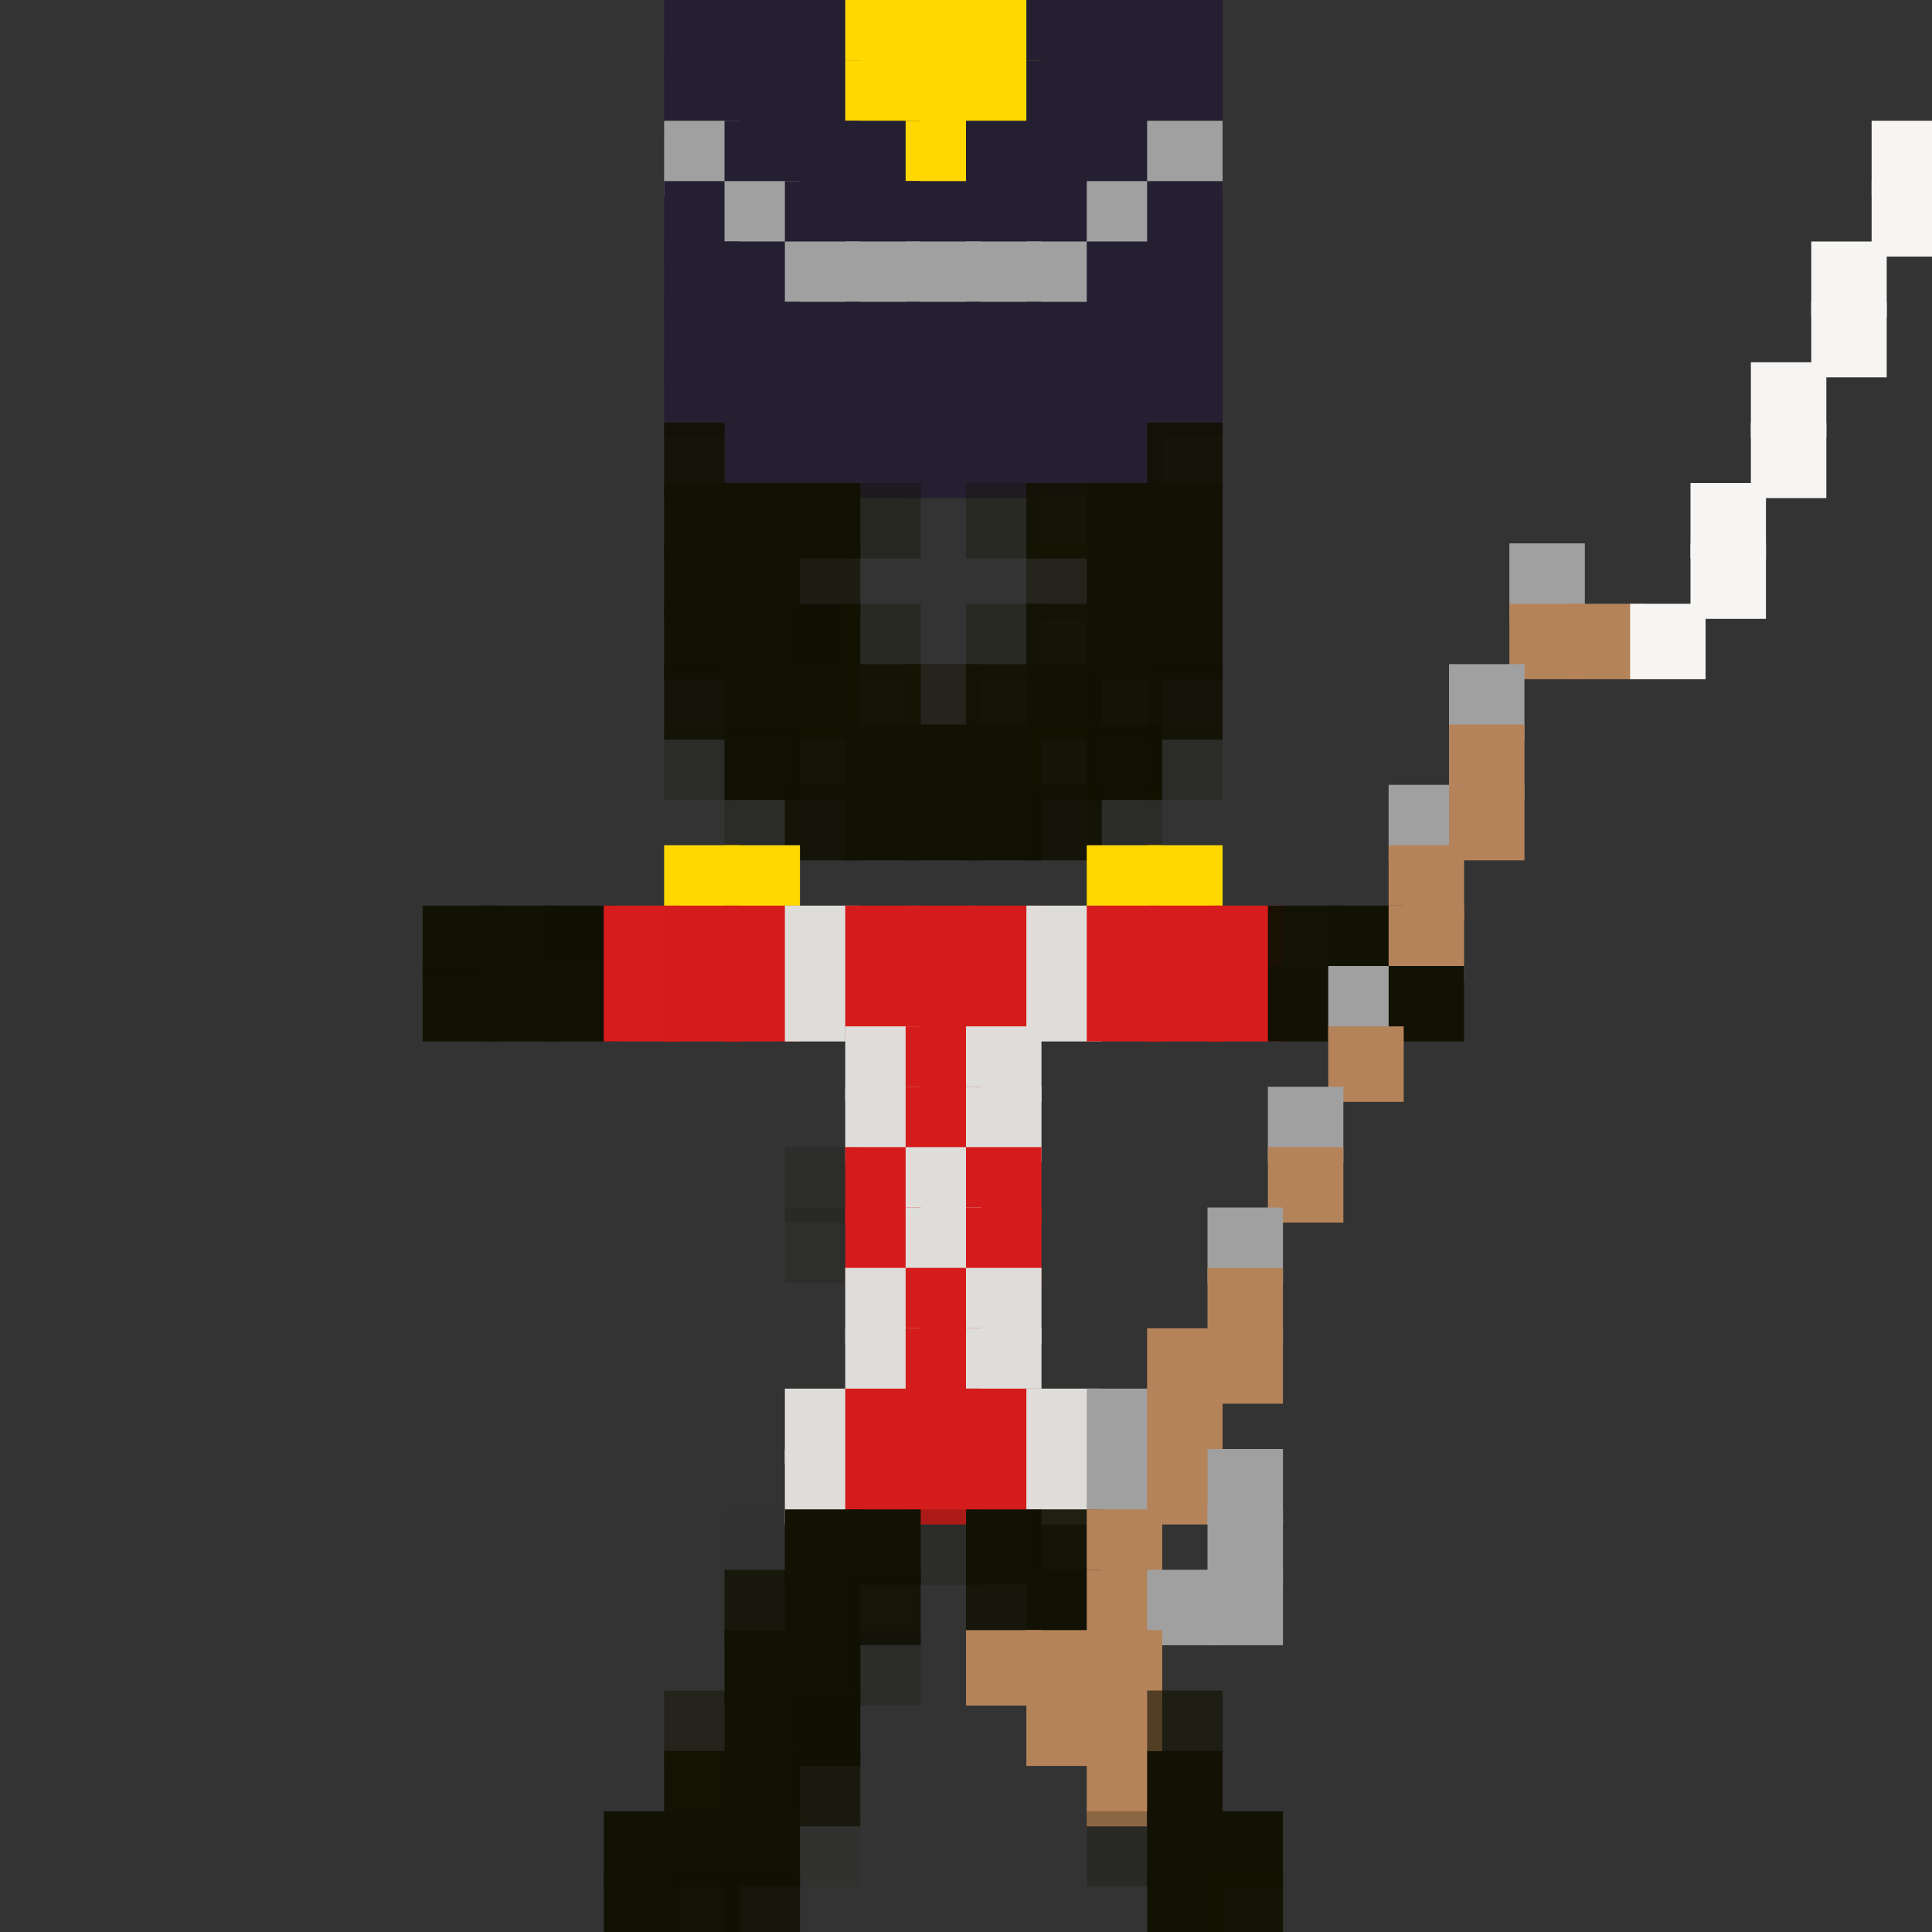 <?xml version="1.0" encoding="utf-8" ?>
<svg baseProfile="full" height="128px" version="1.1" width="128px" xmlns="http://www.w3.org/2000/svg" xmlns:ev="http://www.w3.org/2001/xml-events" xmlns:xlink="http://www.w3.org/1999/xlink"><rect width="100%" height="100%" fill="#333333" stroke="none"/><defs /><rect fill="rgb(36,31,49)" height="5px" width="5px" x="44px" y="0px" /><rect fill="rgb(36,31,49)" height="5px" width="5px" x="48px" y="0px" /><rect fill="rgb(36,31,49)" height="5px" width="5px" x="52px" y="0px" /><rect fill="rgb(255,216,0)" height="5px" width="5px" x="56px" y="0px" /><rect fill="rgb(255,216,0)" height="5px" width="5px" x="60px" y="0px" /><rect fill="rgb(255,216,0)" height="5px" width="5px" x="64px" y="0px" /><rect fill="rgb(36,31,49)" height="5px" width="5px" x="68px" y="0px" /><rect fill="rgb(36,31,49)" height="5px" width="5px" x="72px" y="0px" /><rect fill="rgb(36,31,49)" height="5px" width="5px" x="76px" y="0px" /><rect fill="rgb(36,31,49)" height="5px" width="5px" x="44px" y="4px" /><rect fill="rgb(36,31,49)" height="5px" width="5px" x="48px" y="4px" /><rect fill="rgb(36,31,49)" height="5px" width="5px" x="52px" y="4px" /><rect fill="rgb(255,216,0)" height="5px" width="5px" x="56px" y="4px" /><rect fill="rgb(255,216,0)" height="5px" width="5px" x="60px" y="4px" /><rect fill="rgb(255,216,0)" height="5px" width="5px" x="64px" y="4px" /><rect fill="rgb(36,31,49)" height="5px" width="5px" x="68px" y="4px" /><rect fill="rgb(36,31,49)" height="5px" width="5px" x="72px" y="4px" /><rect fill="rgb(36,31,49)" height="5px" width="5px" x="76px" y="4px" /><rect fill="rgb(160,160,160)" height="5px" width="5px" x="44px" y="8px" /><rect fill="rgb(36,31,49)" height="5px" width="5px" x="48px" y="8px" /><rect fill="rgb(36,31,49)" height="5px" width="5px" x="52px" y="8px" /><rect fill="rgb(36,31,49)" height="5px" width="5px" x="56px" y="8px" /><rect fill="rgb(255,216,0)" height="5px" width="5px" x="60px" y="8px" /><rect fill="rgb(36,31,49)" height="5px" width="5px" x="64px" y="8px" /><rect fill="rgb(36,31,49)" height="5px" width="5px" x="68px" y="8px" /><rect fill="rgb(36,31,49)" height="5px" width="5px" x="72px" y="8px" /><rect fill="rgb(160,160,160)" height="5px" width="5px" x="76px" y="8px" /><rect fill="rgb(246,245,244)" height="5px" width="5px" x="124px" y="8px" /><rect fill="rgb(36,31,49)" height="5px" width="5px" x="44px" y="12px" /><rect fill="rgb(160,160,160)" height="5px" width="5px" x="48px" y="12px" /><rect fill="rgb(36,31,49)" height="5px" width="5px" x="52px" y="12px" /><rect fill="rgb(36,31,49)" height="5px" width="5px" x="56px" y="12px" /><rect fill="rgb(36,31,49)" height="5px" width="5px" x="60px" y="12px" /><rect fill="rgb(36,31,49)" height="5px" width="5px" x="64px" y="12px" /><rect fill="rgb(36,31,49)" height="5px" width="5px" x="68px" y="12px" /><rect fill="rgb(160,160,160)" height="5px" width="5px" x="72px" y="12px" /><rect fill="rgb(36,31,49)" height="5px" width="5px" x="76px" y="12px" /><rect fill="rgb(246,245,244)" height="5px" width="5px" x="124px" y="12px" /><rect fill="rgb(36,31,49)" height="5px" width="5px" x="44px" y="16px" /><rect fill="rgb(36,31,49)" height="5px" width="5px" x="48px" y="16px" /><rect fill="rgb(160,160,160)" height="5px" width="5px" x="52px" y="16px" /><rect fill="rgb(160,160,160)" height="5px" width="5px" x="56px" y="16px" /><rect fill="rgb(160,160,160)" height="5px" width="5px" x="60px" y="16px" /><rect fill="rgb(160,160,160)" height="5px" width="5px" x="64px" y="16px" /><rect fill="rgb(160,160,160)" height="5px" width="5px" x="68px" y="16px" /><rect fill="rgb(36,31,49)" height="5px" width="5px" x="72px" y="16px" /><rect fill="rgb(36,31,49)" height="5px" width="5px" x="76px" y="16px" /><rect fill="rgb(246,245,244)" height="5px" width="5px" x="120px" y="16px" /><rect fill="rgb(36,31,49)" height="5px" width="5px" x="44px" y="20px" /><rect fill="rgb(36,31,49)" height="5px" width="5px" x="48px" y="20px" /><rect fill="rgb(36,31,49)" height="5px" width="5px" x="52px" y="20px" /><rect fill="rgb(36,31,49)" height="5px" width="5px" x="56px" y="20px" /><rect fill="rgb(36,31,49)" height="5px" width="5px" x="60px" y="20px" /><rect fill="rgb(36,31,49)" height="5px" width="5px" x="64px" y="20px" /><rect fill="rgb(36,31,49)" height="5px" width="5px" x="68px" y="20px" /><rect fill="rgb(36,31,49)" height="5px" width="5px" x="72px" y="20px" /><rect fill="rgb(36,31,49)" height="5px" width="5px" x="76px" y="20px" /><rect fill="rgb(246,245,244)" height="5px" width="5px" x="120px" y="20px" /><rect fill="rgb(36,31,49)" height="5px" width="5px" x="44px" y="24px" /><rect fill="rgb(36,31,49)" height="5px" width="5px" x="48px" y="24px" /><rect fill="rgb(36,31,49)" height="5px" width="5px" x="52px" y="24px" /><rect fill="rgb(36,31,49)" height="5px" width="5px" x="56px" y="24px" /><rect fill="rgb(36,31,49)" height="5px" width="5px" x="60px" y="24px" /><rect fill="rgb(36,31,49)" height="5px" width="5px" x="64px" y="24px" /><rect fill="rgb(36,31,49)" height="5px" width="5px" x="68px" y="24px" /><rect fill="rgb(36,31,49)" height="5px" width="5px" x="72px" y="24px" /><rect fill="rgb(36,31,49)" height="5px" width="5px" x="76px" y="24px" /><rect fill="rgb(246,245,244)" height="5px" width="5px" x="116px" y="24px" /><rect fill="rgb(17,17,4)" height="5px" opacity="0.894" width="5px" x="44px" y="28px" /><rect fill="rgb(36,31,49)" height="5px" width="5px" x="48px" y="28px" /><rect fill="rgb(36,31,49)" height="5px" width="5px" x="52px" y="28px" /><rect fill="rgb(36,31,49)" height="5px" width="5px" x="56px" y="28px" /><rect fill="rgb(36,31,49)" height="5px" width="5px" x="60px" y="28px" /><rect fill="rgb(36,31,49)" height="5px" width="5px" x="64px" y="28px" /><rect fill="rgb(36,31,49)" height="5px" width="5px" x="68px" y="28px" /><rect fill="rgb(36,31,49)" height="5px" width="5px" x="72px" y="28px" /><rect fill="rgb(17,17,4)" height="5px" opacity="0.894" width="5px" x="76px" y="28px" /><rect fill="rgb(246,245,244)" height="5px" width="5px" x="116px" y="28px" /><rect fill="rgb(18,18,4)" height="5px" opacity="0.996" width="5px" x="44px" y="32px" /><rect fill="rgb(18,18,4)" height="5px" width="5px" x="48px" y="32px" /><rect fill="rgb(18,18,4)" height="5px" width="5px" x="52px" y="32px" /><rect fill="rgb(17,17,3)" height="5px" opacity="0.361" width="5px" x="56px" y="32px" /><rect fill="rgb(19,19,3)" height="5px" opacity="0.318" width="5px" x="64px" y="32px" /><rect fill="rgb(18,18,4)" height="5px" opacity="0.914" width="5px" x="68px" y="32px" /><rect fill="rgb(18,18,4)" height="5px" width="5px" x="72px" y="32px" /><rect fill="rgb(18,18,4)" height="5px" opacity="0.996" width="5px" x="76px" y="32px" /><rect fill="rgb(246,245,244)" height="5px" width="5px" x="112px" y="32px" /><rect fill="rgb(18,18,4)" height="5px" width="5px" x="44px" y="36px" /><rect fill="rgb(18,18,4)" height="5px" width="5px" x="48px" y="36px" /><rect fill="rgb(18,18,5)" height="5px" opacity="0.667" width="5px" x="52px" y="36px" /><rect fill="rgb(19,19,4)" height="5px" opacity="0.475" width="5px" x="68px" y="36px" /><rect fill="rgb(18,18,4)" height="5px" width="5px" x="72px" y="36px" /><rect fill="rgb(18,18,4)" height="5px" width="5px" x="76px" y="36px" /><rect fill="rgb(160,160,160)" height="5px" width="5px" x="100px" y="36px" /><rect fill="rgb(246,245,244)" height="5px" width="5px" x="112px" y="36px" /><rect fill="rgb(18,18,4)" height="5px" opacity="0.996" width="5px" x="44px" y="40px" /><rect fill="rgb(18,18,4)" height="5px" width="5px" x="48px" y="40px" /><rect fill="rgb(18,18,4)" height="5px" opacity="0.992" width="5px" x="52px" y="40px" /><rect fill="rgb(19,19,3)" height="5px" opacity="0.318" width="5px" x="56px" y="40px" /><rect fill="rgb(19,19,3)" height="5px" opacity="0.318" width="5px" x="64px" y="40px" /><rect fill="rgb(18,18,4)" height="5px" opacity="0.914" width="5px" x="68px" y="40px" /><rect fill="rgb(18,18,4)" height="5px" width="5px" x="72px" y="40px" /><rect fill="rgb(18,18,4)" height="5px" opacity="0.996" width="5px" x="76px" y="40px" /><rect fill="rgb(181,131,90)" height="5px" width="5px" x="100px" y="40px" /><rect fill="rgb(181,131,90)" height="5px" width="5px" x="104px" y="40px" /><rect fill="rgb(246,245,244)" height="5px" width="5px" x="108px" y="40px" /><rect fill="rgb(17,17,4)" height="5px" opacity="0.894" width="5px" x="44px" y="44px" /><rect fill="rgb(18,18,4)" height="5px" width="5px" x="48px" y="44px" /><rect fill="rgb(18,18,4)" height="5px" width="5px" x="52px" y="44px" /><rect fill="rgb(18,18,4)" height="5px" opacity="0.914" width="5px" x="56px" y="44px" /><rect fill="rgb(19,19,4)" height="5px" opacity="0.475" width="5px" x="60px" y="44px" /><rect fill="rgb(18,18,4)" height="5px" opacity="0.914" width="5px" x="64px" y="44px" /><rect fill="rgb(18,18,4)" height="5px" width="5px" x="68px" y="44px" /><rect fill="rgb(17,17,4)" height="5px" opacity="0.949" width="5px" x="72px" y="44px" /><rect fill="rgb(17,17,4)" height="5px" opacity="0.894" width="5px" x="76px" y="44px" /><rect fill="rgb(160,160,160)" height="5px" width="5px" x="96px" y="44px" /><rect fill="rgb(17,17,4)" height="5px" opacity="0.235" width="5px" x="44px" y="48px" /><rect fill="rgb(17,17,4)" height="5px" opacity="0.969" width="5px" x="48px" y="48px" /><rect fill="rgb(18,18,4)" height="5px" opacity="0.914" width="5px" x="52px" y="48px" /><rect fill="rgb(18,18,4)" height="5px" width="5px" x="56px" y="48px" /><rect fill="rgb(18,18,4)" height="5px" width="5px" x="60px" y="48px" /><rect fill="rgb(18,18,4)" height="5px" width="5px" x="64px" y="48px" /><rect fill="rgb(18,18,4)" height="5px" opacity="0.914" width="5px" x="68px" y="48px" /><rect fill="rgb(17,17,4)" height="5px" opacity="0.969" width="5px" x="72px" y="48px" /><rect fill="rgb(17,17,4)" height="5px" opacity="0.235" width="5px" x="76px" y="48px" /><rect fill="rgb(181,131,90)" height="5px" width="5px" x="96px" y="48px" /><rect fill="rgb(17,17,4)" height="5px" opacity="0.235" width="5px" x="48px" y="52px" /><rect fill="rgb(17,17,4)" height="5px" opacity="0.894" width="5px" x="52px" y="52px" /><rect fill="rgb(18,18,4)" height="5px" opacity="0.996" width="5px" x="56px" y="52px" /><rect fill="rgb(18,18,4)" height="5px" width="5px" x="60px" y="52px" /><rect fill="rgb(18,18,4)" height="5px" opacity="0.996" width="5px" x="64px" y="52px" /><rect fill="rgb(17,17,4)" height="5px" opacity="0.894" width="5px" x="68px" y="52px" /><rect fill="rgb(17,17,4)" height="5px" opacity="0.235" width="5px" x="72px" y="52px" /><rect fill="rgb(160,160,160)" height="5px" width="5px" x="92px" y="52px" /><rect fill="rgb(181,131,90)" height="5px" width="5px" x="96px" y="52px" /><rect fill="rgb(255,216,0)" height="5px" width="5px" x="44px" y="56px" /><rect fill="rgb(255,216,0)" height="5px" width="5px" x="48px" y="56px" /><rect fill="rgb(255,216,0)" height="5px" width="5px" x="72px" y="56px" /><rect fill="rgb(255,216,0)" height="5px" width="5px" x="76px" y="56px" /><rect fill="rgb(181,131,90)" height="5px" width="5px" x="92px" y="56px" /><rect fill="rgb(18,18,4)" height="5px" width="5px" x="28px" y="60px" /><rect fill="rgb(18,18,4)" height="5px" opacity="0.996" width="5px" x="32px" y="60px" /><rect fill="rgb(18,18,4)" height="5px" opacity="0.992" width="5px" x="36px" y="60px" /><rect fill="rgb(214,28,28)" height="5px" width="5px" x="40px" y="60px" /><rect fill="rgb(213,28,28)" height="5px" width="5px" x="44px" y="60px" /><rect fill="rgb(213,28,28)" height="5px" width="5px" x="48px" y="60px" /><rect fill="rgb(222,221,218)" height="5px" width="5px" x="52px" y="60px" /><rect fill="rgb(213,28,28)" height="5px" width="5px" x="56px" y="60px" /><rect fill="rgb(213,28,28)" height="5px" width="5px" x="60px" y="60px" /><rect fill="rgb(213,28,28)" height="5px" width="5px" x="64px" y="60px" /><rect fill="rgb(222,221,218)" height="5px" width="5px" x="68px" y="60px" /><rect fill="rgb(214,28,28)" height="5px" width="5px" x="72px" y="60px" /><rect fill="rgb(214,28,28)" height="5px" width="5px" x="76px" y="60px" /><rect fill="rgb(214,28,28)" height="5px" width="5px" x="80px" y="60px" /><rect fill="rgb(17,17,4)" height="5px" opacity="0.953" width="5px" x="84px" y="60px" /><rect fill="rgb(18,18,4)" height="5px" width="5px" x="88px" y="60px" /><rect fill="rgb(181,131,90)" height="5px" width="5px" x="92px" y="60px" /><rect fill="rgb(18,18,4)" height="5px" opacity="0.98" width="5px" x="28px" y="64px" /><rect fill="rgb(18,18,4)" height="5px" width="5px" x="32px" y="64px" /><rect fill="rgb(18,18,4)" height="5px" width="5px" x="36px" y="64px" /><rect fill="rgb(214,28,28)" height="5px" width="5px" x="40px" y="64px" /><rect fill="rgb(213,28,28)" height="5px" width="5px" x="44px" y="64px" /><rect fill="rgb(213,28,28)" height="5px" width="5px" x="48px" y="64px" /><rect fill="rgb(222,221,218)" height="5px" width="5px" x="52px" y="64px" /><rect fill="rgb(213,28,28)" height="5px" width="5px" x="56px" y="64px" /><rect fill="rgb(213,28,28)" height="5px" width="5px" x="60px" y="64px" /><rect fill="rgb(213,28,28)" height="5px" width="5px" x="64px" y="64px" /><rect fill="rgb(222,221,218)" height="5px" width="5px" x="68px" y="64px" /><rect fill="rgb(214,28,28)" height="5px" width="5px" x="72px" y="64px" /><rect fill="rgb(214,28,28)" height="5px" width="5px" x="76px" y="64px" /><rect fill="rgb(214,28,28)" height="5px" width="5px" x="80px" y="64px" /><rect fill="rgb(18,18,4)" height="5px" width="5px" x="84px" y="64px" /><rect fill="rgb(160,160,160)" height="5px" width="5px" x="88px" y="64px" /><rect fill="rgb(18,18,4)" height="5px" width="5px" x="92px" y="64px" /><rect fill="rgb(222,221,218)" height="5px" width="5px" x="56px" y="68px" /><rect fill="rgb(213,28,28)" height="5px" width="5px" x="60px" y="68px" /><rect fill="rgb(222,221,218)" height="5px" width="5px" x="64px" y="68px" /><rect fill="rgb(181,131,90)" height="5px" width="5px" x="88px" y="68px" /><rect fill="rgb(222,221,218)" height="5px" width="5px" x="56px" y="72px" /><rect fill="rgb(213,28,28)" height="5px" width="5px" x="60px" y="72px" /><rect fill="rgb(222,221,218)" height="5px" width="5px" x="64px" y="72px" /><rect fill="rgb(160,160,160)" height="5px" width="5px" x="84px" y="72px" /><rect fill="rgb(17,17,6)" height="5px" opacity="0.176" width="5px" x="52px" y="76px" /><rect fill="rgb(213,28,28)" height="5px" width="5px" x="56px" y="76px" /><rect fill="rgb(222,221,218)" height="5px" width="5px" x="60px" y="76px" /><rect fill="rgb(213,28,28)" height="5px" width="5px" x="64px" y="76px" /><rect fill="rgb(181,131,90)" height="5px" width="5px" x="84px" y="76px" /><rect fill="rgb(21,21,7)" height="5px" opacity="0.141" width="5px" x="52px" y="80px" /><rect fill="rgb(213,28,28)" height="5px" width="5px" x="56px" y="80px" /><rect fill="rgb(222,221,218)" height="5px" width="5px" x="60px" y="80px" /><rect fill="rgb(213,28,28)" height="5px" width="5px" x="64px" y="80px" /><rect fill="rgb(160,160,160)" height="5px" width="5px" x="80px" y="80px" /><rect fill="rgb(222,221,218)" height="5px" width="5px" x="56px" y="84px" /><rect fill="rgb(213,28,28)" height="5px" width="5px" x="60px" y="84px" /><rect fill="rgb(222,221,218)" height="5px" width="5px" x="64px" y="84px" /><rect fill="rgb(181,131,90)" height="5px" width="5px" x="80px" y="84px" /><rect fill="rgb(222,221,218)" height="5px" width="5px" x="56px" y="88px" /><rect fill="rgb(213,28,28)" height="5px" width="5px" x="60px" y="88px" /><rect fill="rgb(222,221,218)" height="5px" width="5px" x="64px" y="88px" /><rect fill="rgb(181,131,90)" height="5px" width="5px" x="76px" y="88px" /><rect fill="rgb(181,131,90)" height="5px" width="5px" x="80px" y="88px" /><rect fill="rgb(222,221,218)" height="5px" width="5px" x="52px" y="92px" /><rect fill="rgb(213,28,28)" height="5px" width="5px" x="56px" y="92px" /><rect fill="rgb(213,28,28)" height="5px" width="5px" x="60px" y="92px" /><rect fill="rgb(213,28,28)" height="5px" width="5px" x="64px" y="92px" /><rect fill="rgb(222,221,218)" height="5px" width="5px" x="68px" y="92px" /><rect fill="rgb(160,160,160)" height="5px" width="5px" x="72px" y="92px" /><rect fill="rgb(181,131,90)" height="5px" width="5px" x="76px" y="92px" /><rect fill="rgb(222,221,218)" height="5px" width="5px" x="52px" y="96px" /><rect fill="rgb(213,28,28)" height="5px" width="5px" x="56px" y="96px" /><rect fill="rgb(213,28,28)" height="5px" width="5px" x="60px" y="96px" /><rect fill="rgb(213,28,28)" height="5px" width="5px" x="64px" y="96px" /><rect fill="rgb(222,221,218)" height="5px" width="5px" x="68px" y="96px" /><rect fill="rgb(160,160,160)" height="5px" width="5px" x="72px" y="96px" /><rect fill="rgb(181,131,90)" height="5px" width="5px" x="76px" y="96px" /><rect fill="rgb(160,160,160)" height="5px" width="5px" x="80px" y="96px" /><rect fill="rgb(0,0,0)" height="5px" opacity="0.02" width="5px" x="48px" y="100px" /><rect fill="rgb(18,18,4)" height="5px" width="5px" x="52px" y="100px" /><rect fill="rgb(18,18,4)" height="5px" opacity="0.996" width="5px" x="56px" y="100px" /><rect fill="rgb(19,19,5)" height="5px" opacity="0.212" width="5px" x="60px" y="100px" /><rect fill="rgb(18,18,4)" height="5px" width="5px" x="64px" y="100px" /><rect fill="rgb(18,18,4)" height="5px" opacity="0.929" width="5px" x="68px" y="100px" /><rect fill="rgb(181,131,90)" height="5px" width="5px" x="72px" y="100px" /><rect fill="rgb(160,160,160)" height="5px" width="5px" x="80px" y="100px" /><rect fill="rgb(17,17,2)" height="5px" opacity="0.804" width="5px" x="48px" y="104px" /><rect fill="rgb(18,18,4)" height="5px" width="5px" x="52px" y="104px" /><rect fill="rgb(18,18,3)" height="5px" opacity="0.875" width="5px" x="56px" y="104px" /><rect fill="rgb(18,18,5)" height="5px" opacity="0.886" width="5px" x="64px" y="104px" /><rect fill="rgb(18,18,4)" height="5px" width="5px" x="68px" y="104px" /><rect fill="rgb(181,131,90)" height="5px" width="5px" x="72px" y="104px" /><rect fill="rgb(160,160,160)" height="5px" width="5px" x="76px" y="104px" /><rect fill="rgb(160,160,160)" height="5px" width="5px" x="80px" y="104px" /><rect fill="rgb(18,18,4)" height="5px" opacity="0.996" width="5px" x="48px" y="108px" /><rect fill="rgb(18,18,4)" height="5px" width="5px" x="52px" y="108px" /><rect fill="rgb(16,16,5)" height="5px" opacity="0.184" width="5px" x="56px" y="108px" /><rect fill="rgb(181,131,90)" height="5px" width="5px" x="64px" y="108px" /><rect fill="rgb(181,131,90)" height="5px" width="5px" x="68px" y="108px" /><rect fill="rgb(181,131,90)" height="5px" width="5px" x="72px" y="108px" /><rect fill="rgb(18,18,4)" height="5px" opacity="0.455" width="5px" x="44px" y="112px" /><rect fill="rgb(18,18,4)" height="5px" width="5px" x="48px" y="112px" /><rect fill="rgb(18,18,4)" height="5px" opacity="0.992" width="5px" x="52px" y="112px" /><rect fill="rgb(181,131,90)" height="5px" width="5px" x="68px" y="112px" /><rect fill="rgb(181,131,90)" height="5px" width="5px" x="72px" y="112px" /><rect fill="rgb(18,18,3)" height="5px" opacity="0.604" width="5px" x="76px" y="112px" /><rect fill="rgb(19,19,4)" height="5px" opacity="0.973" width="5px" x="44px" y="116px" /><rect fill="rgb(18,18,4)" height="5px" width="5px" x="48px" y="116px" /><rect fill="rgb(18,18,3)" height="5px" opacity="0.769" width="5px" x="52px" y="116px" /><rect fill="rgb(181,131,90)" height="5px" width="5px" x="72px" y="116px" /><rect fill="rgb(18,18,4)" height="5px" opacity="0.996" width="5px" x="76px" y="116px" /><rect fill="rgb(18,18,4)" height="5px" width="5px" x="40px" y="120px" /><rect fill="rgb(18,18,4)" height="5px" width="5px" x="44px" y="120px" /><rect fill="rgb(18,18,4)" height="5px" width="5px" x="48px" y="120px" /><rect fill="rgb(17,17,0)" height="5px" opacity="0.059" width="5px" x="52px" y="120px" /><rect fill="rgb(16,16,4)" height="5px" opacity="0.247" width="5px" x="72px" y="120px" /><rect fill="rgb(18,18,4)" height="5px" width="5px" x="76px" y="120px" /><rect fill="rgb(18,18,4)" height="5px" width="5px" x="80px" y="120px" /><rect fill="rgb(18,18,4)" height="5px" width="5px" x="40px" y="124px" /><rect fill="rgb(17,17,4)" height="5px" opacity="0.957" width="5px" x="44px" y="124px" /><rect fill="rgb(17,17,3)" height="5px" opacity="0.859" width="5px" x="48px" y="124px" /><rect fill="rgb(18,18,4)" height="5px" width="5px" x="76px" y="124px" /><rect fill="rgb(18,18,4)" height="5px" opacity="0.941" width="5px" x="80px" y="124px" /></svg>